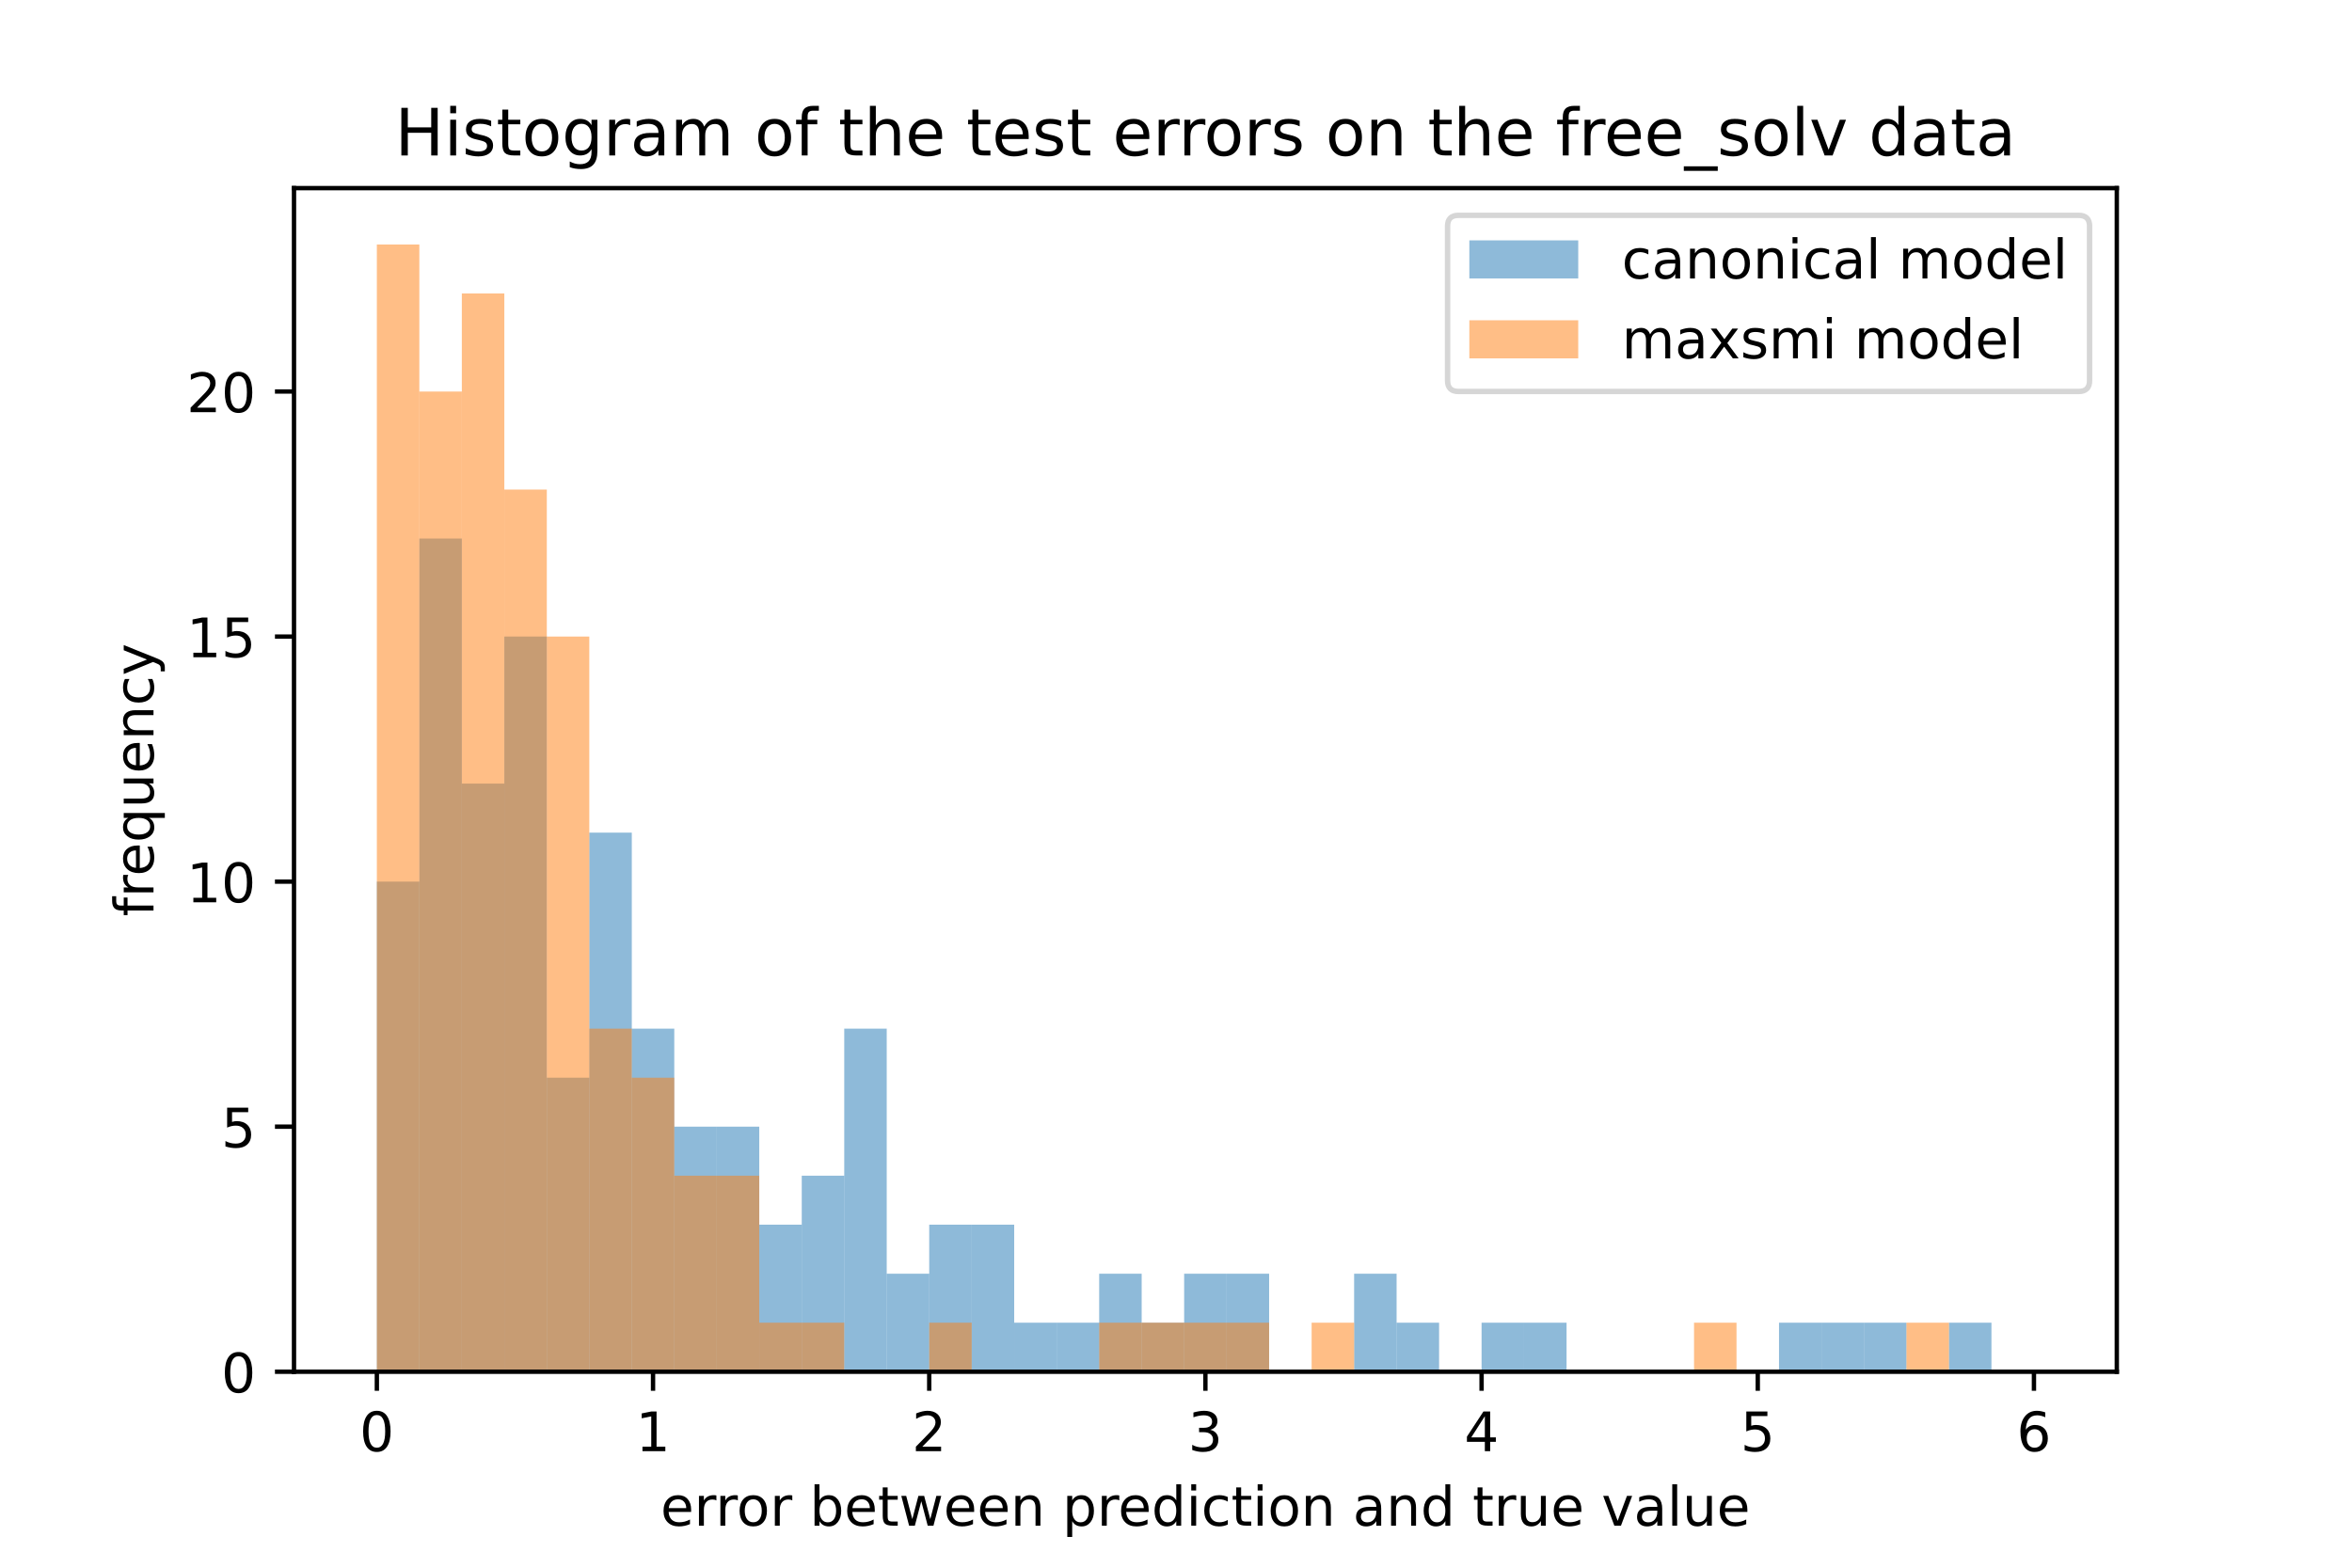 <?xml version="1.0" encoding="utf-8" standalone="no"?>
<!DOCTYPE svg PUBLIC "-//W3C//DTD SVG 1.1//EN"
  "http://www.w3.org/Graphics/SVG/1.1/DTD/svg11.dtd">
<!-- Created with matplotlib (https://matplotlib.org/) -->
<svg height="288pt" version="1.1" viewBox="0 0 432 288" width="432pt" xmlns="http://www.w3.org/2000/svg" xmlns:xlink="http://www.w3.org/1999/xlink">
 <defs>
  <style type="text/css">*{stroke-linecap:butt;stroke-linejoin:round;}</style>
 </defs>
 <g id="figure_1">
  <g id="patch_1">
   <path d="M 0 288 
L 432 288 
L 432 0 
L 0 0 
z
" style="fill:#ffffff;"/>
  </g>
  <g id="axes_1">
   <g id="patch_2">
    <path d="M 54 252 
L 388.8 252 
L 388.8 34.56 
L 54 34.56 
z
" style="fill:#ffffff;"/>
   </g>
   <g id="patch_3">
    <path clip-path="url(#pc1e96cd482)" d="M 69.218 252 
L 77.022 252 
L 77.022 161.963 
L 69.218 161.963 
z
" style="fill:#1f77b4;opacity:0.5;"/>
   </g>
   <g id="patch_4">
    <path clip-path="url(#pc1e96cd482)" d="M 77.022 252 
L 84.827 252 
L 84.827 98.937 
L 77.022 98.937 
z
" style="fill:#1f77b4;opacity:0.5;"/>
   </g>
   <g id="patch_5">
    <path clip-path="url(#pc1e96cd482)" d="M 84.827 252 
L 92.631 252 
L 92.631 143.955 
L 84.827 143.955 
z
" style="fill:#1f77b4;opacity:0.5;"/>
   </g>
   <g id="patch_6">
    <path clip-path="url(#pc1e96cd482)" d="M 92.631 252 
L 100.435 252 
L 100.435 116.944 
L 92.631 116.944 
z
" style="fill:#1f77b4;opacity:0.5;"/>
   </g>
   <g id="patch_7">
    <path clip-path="url(#pc1e96cd482)" d="M 100.435 252 
L 108.239 252 
L 108.239 197.978 
L 100.435 197.978 
z
" style="fill:#1f77b4;opacity:0.5;"/>
   </g>
   <g id="patch_8">
    <path clip-path="url(#pc1e96cd482)" d="M 108.239 252 
L 116.043 252 
L 116.043 152.959 
L 108.239 152.959 
z
" style="fill:#1f77b4;opacity:0.5;"/>
   </g>
   <g id="patch_9">
    <path clip-path="url(#pc1e96cd482)" d="M 116.043 252 
L 123.848 252 
L 123.848 188.974 
L 116.043 188.974 
z
" style="fill:#1f77b4;opacity:0.5;"/>
   </g>
   <g id="patch_10">
    <path clip-path="url(#pc1e96cd482)" d="M 123.848 252 
L 131.652 252 
L 131.652 206.981 
L 123.848 206.981 
z
" style="fill:#1f77b4;opacity:0.5;"/>
   </g>
   <g id="patch_11">
    <path clip-path="url(#pc1e96cd482)" d="M 131.652 252 
L 139.456 252 
L 139.456 206.981 
L 131.652 206.981 
z
" style="fill:#1f77b4;opacity:0.5;"/>
   </g>
   <g id="patch_12">
    <path clip-path="url(#pc1e96cd482)" d="M 139.456 252 
L 147.26 252 
L 147.26 224.989 
L 139.456 224.989 
z
" style="fill:#1f77b4;opacity:0.5;"/>
   </g>
   <g id="patch_13">
    <path clip-path="url(#pc1e96cd482)" d="M 147.26 252 
L 155.064 252 
L 155.064 215.985 
L 147.26 215.985 
z
" style="fill:#1f77b4;opacity:0.5;"/>
   </g>
   <g id="patch_14">
    <path clip-path="url(#pc1e96cd482)" d="M 155.064 252 
L 162.869 252 
L 162.869 188.974 
L 155.064 188.974 
z
" style="fill:#1f77b4;opacity:0.5;"/>
   </g>
   <g id="patch_15">
    <path clip-path="url(#pc1e96cd482)" d="M 162.869 252 
L 170.673 252 
L 170.673 233.993 
L 162.869 233.993 
z
" style="fill:#1f77b4;opacity:0.5;"/>
   </g>
   <g id="patch_16">
    <path clip-path="url(#pc1e96cd482)" d="M 170.673 252 
L 178.477 252 
L 178.477 224.989 
L 170.673 224.989 
z
" style="fill:#1f77b4;opacity:0.5;"/>
   </g>
   <g id="patch_17">
    <path clip-path="url(#pc1e96cd482)" d="M 178.477 252 
L 186.281 252 
L 186.281 224.989 
L 178.477 224.989 
z
" style="fill:#1f77b4;opacity:0.5;"/>
   </g>
   <g id="patch_18">
    <path clip-path="url(#pc1e96cd482)" d="M 186.281 252 
L 194.085 252 
L 194.085 242.996 
L 186.281 242.996 
z
" style="fill:#1f77b4;opacity:0.5;"/>
   </g>
   <g id="patch_19">
    <path clip-path="url(#pc1e96cd482)" d="M 194.085 252 
L 201.89 252 
L 201.89 242.996 
L 194.085 242.996 
z
" style="fill:#1f77b4;opacity:0.5;"/>
   </g>
   <g id="patch_20">
    <path clip-path="url(#pc1e96cd482)" d="M 201.89 252 
L 209.694 252 
L 209.694 233.993 
L 201.89 233.993 
z
" style="fill:#1f77b4;opacity:0.5;"/>
   </g>
   <g id="patch_21">
    <path clip-path="url(#pc1e96cd482)" d="M 209.694 252 
L 217.498 252 
L 217.498 242.996 
L 209.694 242.996 
z
" style="fill:#1f77b4;opacity:0.5;"/>
   </g>
   <g id="patch_22">
    <path clip-path="url(#pc1e96cd482)" d="M 217.498 252 
L 225.302 252 
L 225.302 233.993 
L 217.498 233.993 
z
" style="fill:#1f77b4;opacity:0.5;"/>
   </g>
   <g id="patch_23">
    <path clip-path="url(#pc1e96cd482)" d="M 225.302 252 
L 233.106 252 
L 233.106 233.993 
L 225.302 233.993 
z
" style="fill:#1f77b4;opacity:0.5;"/>
   </g>
   <g id="patch_24">
    <path clip-path="url(#pc1e96cd482)" d="M 233.106 252 
L 240.91 252 
L 240.91 252 
L 233.106 252 
z
" style="fill:#1f77b4;opacity:0.5;"/>
   </g>
   <g id="patch_25">
    <path clip-path="url(#pc1e96cd482)" d="M 240.91 252 
L 248.715 252 
L 248.715 252 
L 240.91 252 
z
" style="fill:#1f77b4;opacity:0.5;"/>
   </g>
   <g id="patch_26">
    <path clip-path="url(#pc1e96cd482)" d="M 248.715 252 
L 256.519 252 
L 256.519 233.993 
L 248.715 233.993 
z
" style="fill:#1f77b4;opacity:0.5;"/>
   </g>
   <g id="patch_27">
    <path clip-path="url(#pc1e96cd482)" d="M 256.519 252 
L 264.323 252 
L 264.323 242.996 
L 256.519 242.996 
z
" style="fill:#1f77b4;opacity:0.5;"/>
   </g>
   <g id="patch_28">
    <path clip-path="url(#pc1e96cd482)" d="M 264.323 252 
L 272.127 252 
L 272.127 252 
L 264.323 252 
z
" style="fill:#1f77b4;opacity:0.5;"/>
   </g>
   <g id="patch_29">
    <path clip-path="url(#pc1e96cd482)" d="M 272.127 252 
L 279.931 252 
L 279.931 242.996 
L 272.127 242.996 
z
" style="fill:#1f77b4;opacity:0.5;"/>
   </g>
   <g id="patch_30">
    <path clip-path="url(#pc1e96cd482)" d="M 279.931 252 
L 287.736 252 
L 287.736 242.996 
L 279.931 242.996 
z
" style="fill:#1f77b4;opacity:0.5;"/>
   </g>
   <g id="patch_31">
    <path clip-path="url(#pc1e96cd482)" d="M 287.736 252 
L 295.54 252 
L 295.54 252 
L 287.736 252 
z
" style="fill:#1f77b4;opacity:0.5;"/>
   </g>
   <g id="patch_32">
    <path clip-path="url(#pc1e96cd482)" d="M 295.54 252 
L 303.344 252 
L 303.344 252 
L 295.54 252 
z
" style="fill:#1f77b4;opacity:0.5;"/>
   </g>
   <g id="patch_33">
    <path clip-path="url(#pc1e96cd482)" d="M 303.344 252 
L 311.148 252 
L 311.148 252 
L 303.344 252 
z
" style="fill:#1f77b4;opacity:0.5;"/>
   </g>
   <g id="patch_34">
    <path clip-path="url(#pc1e96cd482)" d="M 311.148 252 
L 318.952 252 
L 318.952 252 
L 311.148 252 
z
" style="fill:#1f77b4;opacity:0.5;"/>
   </g>
   <g id="patch_35">
    <path clip-path="url(#pc1e96cd482)" d="M 318.952 252 
L 326.757 252 
L 326.757 252 
L 318.952 252 
z
" style="fill:#1f77b4;opacity:0.5;"/>
   </g>
   <g id="patch_36">
    <path clip-path="url(#pc1e96cd482)" d="M 326.757 252 
L 334.561 252 
L 334.561 242.996 
L 326.757 242.996 
z
" style="fill:#1f77b4;opacity:0.5;"/>
   </g>
   <g id="patch_37">
    <path clip-path="url(#pc1e96cd482)" d="M 334.561 252 
L 342.365 252 
L 342.365 242.996 
L 334.561 242.996 
z
" style="fill:#1f77b4;opacity:0.5;"/>
   </g>
   <g id="patch_38">
    <path clip-path="url(#pc1e96cd482)" d="M 342.365 252 
L 350.169 252 
L 350.169 242.996 
L 342.365 242.996 
z
" style="fill:#1f77b4;opacity:0.5;"/>
   </g>
   <g id="patch_39">
    <path clip-path="url(#pc1e96cd482)" d="M 350.169 252 
L 357.973 252 
L 357.973 252 
L 350.169 252 
z
" style="fill:#1f77b4;opacity:0.5;"/>
   </g>
   <g id="patch_40">
    <path clip-path="url(#pc1e96cd482)" d="M 357.973 252 
L 365.778 252 
L 365.778 242.996 
L 357.973 242.996 
z
" style="fill:#1f77b4;opacity:0.5;"/>
   </g>
   <g id="patch_41">
    <path clip-path="url(#pc1e96cd482)" d="M 365.778 252 
L 373.582 252 
L 373.582 252 
L 365.778 252 
z
" style="fill:#1f77b4;opacity:0.5;"/>
   </g>
   <g id="patch_42">
    <path clip-path="url(#pc1e96cd482)" d="M 69.218 252 
L 77.022 252 
L 77.022 44.914 
L 69.218 44.914 
z
" style="fill:#ff7f0e;opacity:0.5;"/>
   </g>
   <g id="patch_43">
    <path clip-path="url(#pc1e96cd482)" d="M 77.022 252 
L 84.827 252 
L 84.827 71.925 
L 77.022 71.925 
z
" style="fill:#ff7f0e;opacity:0.5;"/>
   </g>
   <g id="patch_44">
    <path clip-path="url(#pc1e96cd482)" d="M 84.827 252 
L 92.631 252 
L 92.631 53.918 
L 84.827 53.918 
z
" style="fill:#ff7f0e;opacity:0.5;"/>
   </g>
   <g id="patch_45">
    <path clip-path="url(#pc1e96cd482)" d="M 92.631 252 
L 100.435 252 
L 100.435 89.933 
L 92.631 89.933 
z
" style="fill:#ff7f0e;opacity:0.5;"/>
   </g>
   <g id="patch_46">
    <path clip-path="url(#pc1e96cd482)" d="M 100.435 252 
L 108.239 252 
L 108.239 116.944 
L 100.435 116.944 
z
" style="fill:#ff7f0e;opacity:0.5;"/>
   </g>
   <g id="patch_47">
    <path clip-path="url(#pc1e96cd482)" d="M 108.239 252 
L 116.043 252 
L 116.043 188.974 
L 108.239 188.974 
z
" style="fill:#ff7f0e;opacity:0.5;"/>
   </g>
   <g id="patch_48">
    <path clip-path="url(#pc1e96cd482)" d="M 116.043 252 
L 123.848 252 
L 123.848 197.978 
L 116.043 197.978 
z
" style="fill:#ff7f0e;opacity:0.5;"/>
   </g>
   <g id="patch_49">
    <path clip-path="url(#pc1e96cd482)" d="M 123.848 252 
L 131.652 252 
L 131.652 215.985 
L 123.848 215.985 
z
" style="fill:#ff7f0e;opacity:0.5;"/>
   </g>
   <g id="patch_50">
    <path clip-path="url(#pc1e96cd482)" d="M 131.652 252 
L 139.456 252 
L 139.456 215.985 
L 131.652 215.985 
z
" style="fill:#ff7f0e;opacity:0.5;"/>
   </g>
   <g id="patch_51">
    <path clip-path="url(#pc1e96cd482)" d="M 139.456 252 
L 147.26 252 
L 147.26 242.996 
L 139.456 242.996 
z
" style="fill:#ff7f0e;opacity:0.5;"/>
   </g>
   <g id="patch_52">
    <path clip-path="url(#pc1e96cd482)" d="M 147.26 252 
L 155.064 252 
L 155.064 242.996 
L 147.26 242.996 
z
" style="fill:#ff7f0e;opacity:0.5;"/>
   </g>
   <g id="patch_53">
    <path clip-path="url(#pc1e96cd482)" d="M 155.064 252 
L 162.869 252 
L 162.869 252 
L 155.064 252 
z
" style="fill:#ff7f0e;opacity:0.5;"/>
   </g>
   <g id="patch_54">
    <path clip-path="url(#pc1e96cd482)" d="M 162.869 252 
L 170.673 252 
L 170.673 252 
L 162.869 252 
z
" style="fill:#ff7f0e;opacity:0.5;"/>
   </g>
   <g id="patch_55">
    <path clip-path="url(#pc1e96cd482)" d="M 170.673 252 
L 178.477 252 
L 178.477 242.996 
L 170.673 242.996 
z
" style="fill:#ff7f0e;opacity:0.5;"/>
   </g>
   <g id="patch_56">
    <path clip-path="url(#pc1e96cd482)" d="M 178.477 252 
L 186.281 252 
L 186.281 252 
L 178.477 252 
z
" style="fill:#ff7f0e;opacity:0.5;"/>
   </g>
   <g id="patch_57">
    <path clip-path="url(#pc1e96cd482)" d="M 186.281 252 
L 194.085 252 
L 194.085 252 
L 186.281 252 
z
" style="fill:#ff7f0e;opacity:0.5;"/>
   </g>
   <g id="patch_58">
    <path clip-path="url(#pc1e96cd482)" d="M 194.085 252 
L 201.89 252 
L 201.89 252 
L 194.085 252 
z
" style="fill:#ff7f0e;opacity:0.5;"/>
   </g>
   <g id="patch_59">
    <path clip-path="url(#pc1e96cd482)" d="M 201.89 252 
L 209.694 252 
L 209.694 242.996 
L 201.89 242.996 
z
" style="fill:#ff7f0e;opacity:0.5;"/>
   </g>
   <g id="patch_60">
    <path clip-path="url(#pc1e96cd482)" d="M 209.694 252 
L 217.498 252 
L 217.498 242.996 
L 209.694 242.996 
z
" style="fill:#ff7f0e;opacity:0.5;"/>
   </g>
   <g id="patch_61">
    <path clip-path="url(#pc1e96cd482)" d="M 217.498 252 
L 225.302 252 
L 225.302 242.996 
L 217.498 242.996 
z
" style="fill:#ff7f0e;opacity:0.5;"/>
   </g>
   <g id="patch_62">
    <path clip-path="url(#pc1e96cd482)" d="M 225.302 252 
L 233.106 252 
L 233.106 242.996 
L 225.302 242.996 
z
" style="fill:#ff7f0e;opacity:0.5;"/>
   </g>
   <g id="patch_63">
    <path clip-path="url(#pc1e96cd482)" d="M 233.106 252 
L 240.91 252 
L 240.91 252 
L 233.106 252 
z
" style="fill:#ff7f0e;opacity:0.5;"/>
   </g>
   <g id="patch_64">
    <path clip-path="url(#pc1e96cd482)" d="M 240.91 252 
L 248.715 252 
L 248.715 242.996 
L 240.91 242.996 
z
" style="fill:#ff7f0e;opacity:0.5;"/>
   </g>
   <g id="patch_65">
    <path clip-path="url(#pc1e96cd482)" d="M 248.715 252 
L 256.519 252 
L 256.519 252 
L 248.715 252 
z
" style="fill:#ff7f0e;opacity:0.5;"/>
   </g>
   <g id="patch_66">
    <path clip-path="url(#pc1e96cd482)" d="M 256.519 252 
L 264.323 252 
L 264.323 252 
L 256.519 252 
z
" style="fill:#ff7f0e;opacity:0.5;"/>
   </g>
   <g id="patch_67">
    <path clip-path="url(#pc1e96cd482)" d="M 264.323 252 
L 272.127 252 
L 272.127 252 
L 264.323 252 
z
" style="fill:#ff7f0e;opacity:0.5;"/>
   </g>
   <g id="patch_68">
    <path clip-path="url(#pc1e96cd482)" d="M 272.127 252 
L 279.931 252 
L 279.931 252 
L 272.127 252 
z
" style="fill:#ff7f0e;opacity:0.5;"/>
   </g>
   <g id="patch_69">
    <path clip-path="url(#pc1e96cd482)" d="M 279.931 252 
L 287.736 252 
L 287.736 252 
L 279.931 252 
z
" style="fill:#ff7f0e;opacity:0.5;"/>
   </g>
   <g id="patch_70">
    <path clip-path="url(#pc1e96cd482)" d="M 287.736 252 
L 295.54 252 
L 295.54 252 
L 287.736 252 
z
" style="fill:#ff7f0e;opacity:0.5;"/>
   </g>
   <g id="patch_71">
    <path clip-path="url(#pc1e96cd482)" d="M 295.54 252 
L 303.344 252 
L 303.344 252 
L 295.54 252 
z
" style="fill:#ff7f0e;opacity:0.5;"/>
   </g>
   <g id="patch_72">
    <path clip-path="url(#pc1e96cd482)" d="M 303.344 252 
L 311.148 252 
L 311.148 252 
L 303.344 252 
z
" style="fill:#ff7f0e;opacity:0.5;"/>
   </g>
   <g id="patch_73">
    <path clip-path="url(#pc1e96cd482)" d="M 311.148 252 
L 318.952 252 
L 318.952 242.996 
L 311.148 242.996 
z
" style="fill:#ff7f0e;opacity:0.5;"/>
   </g>
   <g id="patch_74">
    <path clip-path="url(#pc1e96cd482)" d="M 318.952 252 
L 326.757 252 
L 326.757 252 
L 318.952 252 
z
" style="fill:#ff7f0e;opacity:0.5;"/>
   </g>
   <g id="patch_75">
    <path clip-path="url(#pc1e96cd482)" d="M 326.757 252 
L 334.561 252 
L 334.561 252 
L 326.757 252 
z
" style="fill:#ff7f0e;opacity:0.5;"/>
   </g>
   <g id="patch_76">
    <path clip-path="url(#pc1e96cd482)" d="M 334.561 252 
L 342.365 252 
L 342.365 252 
L 334.561 252 
z
" style="fill:#ff7f0e;opacity:0.5;"/>
   </g>
   <g id="patch_77">
    <path clip-path="url(#pc1e96cd482)" d="M 342.365 252 
L 350.169 252 
L 350.169 252 
L 342.365 252 
z
" style="fill:#ff7f0e;opacity:0.5;"/>
   </g>
   <g id="patch_78">
    <path clip-path="url(#pc1e96cd482)" d="M 350.169 252 
L 357.973 252 
L 357.973 242.996 
L 350.169 242.996 
z
" style="fill:#ff7f0e;opacity:0.5;"/>
   </g>
   <g id="patch_79">
    <path clip-path="url(#pc1e96cd482)" d="M 357.973 252 
L 365.778 252 
L 365.778 252 
L 357.973 252 
z
" style="fill:#ff7f0e;opacity:0.5;"/>
   </g>
   <g id="patch_80">
    <path clip-path="url(#pc1e96cd482)" d="M 365.778 252 
L 373.582 252 
L 373.582 252 
L 365.778 252 
z
" style="fill:#ff7f0e;opacity:0.5;"/>
   </g>
   <g id="matplotlib.axis_1">
    <g id="xtick_1">
     <g id="line2d_1">
      <defs>
       <path d="M 0 0 
L 0 3.5 
" id="m1b8d2803fd" style="stroke:#000000;stroke-width:0.8;"/>
      </defs>
      <g>
       <use style="stroke:#000000;stroke-width:0.8;" x="69.218" xlink:href="#m1b8d2803fd" y="252"/>
      </g>
     </g>
     <g id="text_1">
      <!-- 0 -->
      <g transform="translate(66.037 266.598)scale(0.1 -0.1)">
       <defs>
        <path d="M 31.781 66.406 
Q 24.172 66.406 20.328 58.906 
Q 16.5 51.422 16.5 36.375 
Q 16.5 21.391 20.328 13.891 
Q 24.172 6.391 31.781 6.391 
Q 39.453 6.391 43.281 13.891 
Q 47.125 21.391 47.125 36.375 
Q 47.125 51.422 43.281 58.906 
Q 39.453 66.406 31.781 66.406 
z
M 31.781 74.219 
Q 44.047 74.219 50.516 64.516 
Q 56.984 54.828 56.984 36.375 
Q 56.984 17.969 50.516 8.266 
Q 44.047 -1.422 31.781 -1.422 
Q 19.531 -1.422 13.062 8.266 
Q 6.594 17.969 6.594 36.375 
Q 6.594 54.828 13.062 64.516 
Q 19.531 74.219 31.781 74.219 
z
" id="DejaVuSans-48"/>
       </defs>
       <use xlink:href="#DejaVuSans-48"/>
      </g>
     </g>
    </g>
    <g id="xtick_2">
     <g id="line2d_2">
      <g>
       <use style="stroke:#000000;stroke-width:0.8;" x="119.945" xlink:href="#m1b8d2803fd" y="252"/>
      </g>
     </g>
     <g id="text_2">
      <!-- 1 -->
      <g transform="translate(116.764 266.598)scale(0.1 -0.1)">
       <defs>
        <path d="M 12.406 8.297 
L 28.516 8.297 
L 28.516 63.922 
L 10.984 60.406 
L 10.984 69.391 
L 28.422 72.906 
L 38.281 72.906 
L 38.281 8.297 
L 54.391 8.297 
L 54.391 0 
L 12.406 0 
z
" id="DejaVuSans-49"/>
       </defs>
       <use xlink:href="#DejaVuSans-49"/>
      </g>
     </g>
    </g>
    <g id="xtick_3">
     <g id="line2d_3">
      <g>
       <use style="stroke:#000000;stroke-width:0.8;" x="170.673" xlink:href="#m1b8d2803fd" y="252"/>
      </g>
     </g>
     <g id="text_3">
      <!-- 2 -->
      <g transform="translate(167.491 266.598)scale(0.1 -0.1)">
       <defs>
        <path d="M 19.188 8.297 
L 53.609 8.297 
L 53.609 0 
L 7.328 0 
L 7.328 8.297 
Q 12.938 14.109 22.625 23.891 
Q 32.328 33.688 34.812 36.531 
Q 39.547 41.844 41.422 45.531 
Q 43.312 49.219 43.312 52.781 
Q 43.312 58.594 39.234 62.25 
Q 35.156 65.922 28.609 65.922 
Q 23.969 65.922 18.812 64.312 
Q 13.672 62.703 7.812 59.422 
L 7.812 69.391 
Q 13.766 71.781 18.938 73 
Q 24.125 74.219 28.422 74.219 
Q 39.75 74.219 46.484 68.547 
Q 53.219 62.891 53.219 53.422 
Q 53.219 48.922 51.531 44.891 
Q 49.859 40.875 45.406 35.406 
Q 44.188 33.984 37.641 27.219 
Q 31.109 20.453 19.188 8.297 
z
" id="DejaVuSans-50"/>
       </defs>
       <use xlink:href="#DejaVuSans-50"/>
      </g>
     </g>
    </g>
    <g id="xtick_4">
     <g id="line2d_4">
      <g>
       <use style="stroke:#000000;stroke-width:0.8;" x="221.4" xlink:href="#m1b8d2803fd" y="252"/>
      </g>
     </g>
     <g id="text_4">
      <!-- 3 -->
      <g transform="translate(218.219 266.598)scale(0.1 -0.1)">
       <defs>
        <path d="M 40.578 39.312 
Q 47.656 37.797 51.625 33 
Q 55.609 28.219 55.609 21.188 
Q 55.609 10.406 48.188 4.484 
Q 40.766 -1.422 27.094 -1.422 
Q 22.516 -1.422 17.656 -0.516 
Q 12.797 0.391 7.625 2.203 
L 7.625 11.719 
Q 11.719 9.328 16.594 8.109 
Q 21.484 6.891 26.812 6.891 
Q 36.078 6.891 40.938 10.547 
Q 45.797 14.203 45.797 21.188 
Q 45.797 27.641 41.281 31.266 
Q 36.766 34.906 28.719 34.906 
L 20.219 34.906 
L 20.219 43.016 
L 29.109 43.016 
Q 36.375 43.016 40.234 45.922 
Q 44.094 48.828 44.094 54.297 
Q 44.094 59.906 40.109 62.906 
Q 36.141 65.922 28.719 65.922 
Q 24.656 65.922 20.016 65.031 
Q 15.375 64.156 9.812 62.312 
L 9.812 71.094 
Q 15.438 72.656 20.344 73.438 
Q 25.25 74.219 29.594 74.219 
Q 40.828 74.219 47.359 69.109 
Q 53.906 64.016 53.906 55.328 
Q 53.906 49.266 50.438 45.094 
Q 46.969 40.922 40.578 39.312 
z
" id="DejaVuSans-51"/>
       </defs>
       <use xlink:href="#DejaVuSans-51"/>
      </g>
     </g>
    </g>
    <g id="xtick_5">
     <g id="line2d_5">
      <g>
       <use style="stroke:#000000;stroke-width:0.8;" x="272.127" xlink:href="#m1b8d2803fd" y="252"/>
      </g>
     </g>
     <g id="text_5">
      <!-- 4 -->
      <g transform="translate(268.946 266.598)scale(0.1 -0.1)">
       <defs>
        <path d="M 37.797 64.312 
L 12.891 25.391 
L 37.797 25.391 
z
M 35.203 72.906 
L 47.609 72.906 
L 47.609 25.391 
L 58.016 25.391 
L 58.016 17.188 
L 47.609 17.188 
L 47.609 0 
L 37.797 0 
L 37.797 17.188 
L 4.891 17.188 
L 4.891 26.703 
z
" id="DejaVuSans-52"/>
       </defs>
       <use xlink:href="#DejaVuSans-52"/>
      </g>
     </g>
    </g>
    <g id="xtick_6">
     <g id="line2d_6">
      <g>
       <use style="stroke:#000000;stroke-width:0.8;" x="322.855" xlink:href="#m1b8d2803fd" y="252"/>
      </g>
     </g>
     <g id="text_6">
      <!-- 5 -->
      <g transform="translate(319.673 266.598)scale(0.1 -0.1)">
       <defs>
        <path d="M 10.797 72.906 
L 49.516 72.906 
L 49.516 64.594 
L 19.828 64.594 
L 19.828 46.734 
Q 21.969 47.469 24.109 47.828 
Q 26.266 48.188 28.422 48.188 
Q 40.625 48.188 47.75 41.5 
Q 54.891 34.812 54.891 23.391 
Q 54.891 11.625 47.562 5.094 
Q 40.234 -1.422 26.906 -1.422 
Q 22.312 -1.422 17.547 -0.641 
Q 12.797 0.141 7.719 1.703 
L 7.719 11.625 
Q 12.109 9.234 16.797 8.062 
Q 21.484 6.891 26.703 6.891 
Q 35.156 6.891 40.078 11.328 
Q 45.016 15.766 45.016 23.391 
Q 45.016 31 40.078 35.438 
Q 35.156 39.891 26.703 39.891 
Q 22.75 39.891 18.812 39.016 
Q 14.891 38.141 10.797 36.281 
z
" id="DejaVuSans-53"/>
       </defs>
       <use xlink:href="#DejaVuSans-53"/>
      </g>
     </g>
    </g>
    <g id="xtick_7">
     <g id="line2d_7">
      <g>
       <use style="stroke:#000000;stroke-width:0.8;" x="373.582" xlink:href="#m1b8d2803fd" y="252"/>
      </g>
     </g>
     <g id="text_7">
      <!-- 6 -->
      <g transform="translate(370.401 266.598)scale(0.1 -0.1)">
       <defs>
        <path d="M 33.016 40.375 
Q 26.375 40.375 22.484 35.828 
Q 18.609 31.297 18.609 23.391 
Q 18.609 15.531 22.484 10.953 
Q 26.375 6.391 33.016 6.391 
Q 39.656 6.391 43.531 10.953 
Q 47.406 15.531 47.406 23.391 
Q 47.406 31.297 43.531 35.828 
Q 39.656 40.375 33.016 40.375 
z
M 52.594 71.297 
L 52.594 62.312 
Q 48.875 64.062 45.094 64.984 
Q 41.312 65.922 37.594 65.922 
Q 27.828 65.922 22.672 59.328 
Q 17.531 52.734 16.797 39.406 
Q 19.672 43.656 24.016 45.922 
Q 28.375 48.188 33.594 48.188 
Q 44.578 48.188 50.953 41.516 
Q 57.328 34.859 57.328 23.391 
Q 57.328 12.156 50.688 5.359 
Q 44.047 -1.422 33.016 -1.422 
Q 20.359 -1.422 13.672 8.266 
Q 6.984 17.969 6.984 36.375 
Q 6.984 53.656 15.188 63.938 
Q 23.391 74.219 37.203 74.219 
Q 40.922 74.219 44.703 73.484 
Q 48.484 72.75 52.594 71.297 
z
" id="DejaVuSans-54"/>
       </defs>
       <use xlink:href="#DejaVuSans-54"/>
      </g>
     </g>
    </g>
    <g id="text_8">
     <!-- error between prediction and true value -->
     <g transform="translate(121.321 280.277)scale(0.1 -0.1)">
      <defs>
       <path d="M 56.203 29.594 
L 56.203 25.203 
L 14.891 25.203 
Q 15.484 15.922 20.484 11.062 
Q 25.484 6.203 34.422 6.203 
Q 39.594 6.203 44.453 7.469 
Q 49.312 8.734 54.109 11.281 
L 54.109 2.781 
Q 49.266 0.734 44.188 -0.344 
Q 39.109 -1.422 33.891 -1.422 
Q 20.797 -1.422 13.156 6.188 
Q 5.516 13.812 5.516 26.812 
Q 5.516 40.234 12.766 48.109 
Q 20.016 56 32.328 56 
Q 43.359 56 49.781 48.891 
Q 56.203 41.797 56.203 29.594 
z
M 47.219 32.234 
Q 47.125 39.594 43.094 43.984 
Q 39.062 48.391 32.422 48.391 
Q 24.906 48.391 20.391 44.141 
Q 15.875 39.891 15.188 32.172 
z
" id="DejaVuSans-101"/>
       <path d="M 41.109 46.297 
Q 39.594 47.172 37.812 47.578 
Q 36.031 48 33.891 48 
Q 26.266 48 22.188 43.047 
Q 18.109 38.094 18.109 28.812 
L 18.109 0 
L 9.078 0 
L 9.078 54.688 
L 18.109 54.688 
L 18.109 46.188 
Q 20.953 51.172 25.484 53.578 
Q 30.031 56 36.531 56 
Q 37.453 56 38.578 55.875 
Q 39.703 55.766 41.062 55.516 
z
" id="DejaVuSans-114"/>
       <path d="M 30.609 48.391 
Q 23.391 48.391 19.188 42.75 
Q 14.984 37.109 14.984 27.297 
Q 14.984 17.484 19.156 11.844 
Q 23.344 6.203 30.609 6.203 
Q 37.797 6.203 41.984 11.859 
Q 46.188 17.531 46.188 27.297 
Q 46.188 37.016 41.984 42.703 
Q 37.797 48.391 30.609 48.391 
z
M 30.609 56 
Q 42.328 56 49.016 48.375 
Q 55.719 40.766 55.719 27.297 
Q 55.719 13.875 49.016 6.219 
Q 42.328 -1.422 30.609 -1.422 
Q 18.844 -1.422 12.172 6.219 
Q 5.516 13.875 5.516 27.297 
Q 5.516 40.766 12.172 48.375 
Q 18.844 56 30.609 56 
z
" id="DejaVuSans-111"/>
       <path id="DejaVuSans-32"/>
       <path d="M 48.688 27.297 
Q 48.688 37.203 44.609 42.844 
Q 40.531 48.484 33.406 48.484 
Q 26.266 48.484 22.188 42.844 
Q 18.109 37.203 18.109 27.297 
Q 18.109 17.391 22.188 11.75 
Q 26.266 6.109 33.406 6.109 
Q 40.531 6.109 44.609 11.75 
Q 48.688 17.391 48.688 27.297 
z
M 18.109 46.391 
Q 20.953 51.266 25.266 53.625 
Q 29.594 56 35.594 56 
Q 45.562 56 51.781 48.094 
Q 58.016 40.188 58.016 27.297 
Q 58.016 14.406 51.781 6.484 
Q 45.562 -1.422 35.594 -1.422 
Q 29.594 -1.422 25.266 0.953 
Q 20.953 3.328 18.109 8.203 
L 18.109 0 
L 9.078 0 
L 9.078 75.984 
L 18.109 75.984 
z
" id="DejaVuSans-98"/>
       <path d="M 18.312 70.219 
L 18.312 54.688 
L 36.812 54.688 
L 36.812 47.703 
L 18.312 47.703 
L 18.312 18.016 
Q 18.312 11.328 20.141 9.422 
Q 21.969 7.516 27.594 7.516 
L 36.812 7.516 
L 36.812 0 
L 27.594 0 
Q 17.188 0 13.234 3.875 
Q 9.281 7.766 9.281 18.016 
L 9.281 47.703 
L 2.688 47.703 
L 2.688 54.688 
L 9.281 54.688 
L 9.281 70.219 
z
" id="DejaVuSans-116"/>
       <path d="M 4.203 54.688 
L 13.188 54.688 
L 24.422 12.016 
L 35.594 54.688 
L 46.188 54.688 
L 57.422 12.016 
L 68.609 54.688 
L 77.594 54.688 
L 63.281 0 
L 52.688 0 
L 40.922 44.828 
L 29.109 0 
L 18.5 0 
z
" id="DejaVuSans-119"/>
       <path d="M 54.891 33.016 
L 54.891 0 
L 45.906 0 
L 45.906 32.719 
Q 45.906 40.484 42.875 44.328 
Q 39.844 48.188 33.797 48.188 
Q 26.516 48.188 22.312 43.547 
Q 18.109 38.922 18.109 30.906 
L 18.109 0 
L 9.078 0 
L 9.078 54.688 
L 18.109 54.688 
L 18.109 46.188 
Q 21.344 51.125 25.703 53.562 
Q 30.078 56 35.797 56 
Q 45.219 56 50.047 50.172 
Q 54.891 44.344 54.891 33.016 
z
" id="DejaVuSans-110"/>
       <path d="M 18.109 8.203 
L 18.109 -20.797 
L 9.078 -20.797 
L 9.078 54.688 
L 18.109 54.688 
L 18.109 46.391 
Q 20.953 51.266 25.266 53.625 
Q 29.594 56 35.594 56 
Q 45.562 56 51.781 48.094 
Q 58.016 40.188 58.016 27.297 
Q 58.016 14.406 51.781 6.484 
Q 45.562 -1.422 35.594 -1.422 
Q 29.594 -1.422 25.266 0.953 
Q 20.953 3.328 18.109 8.203 
z
M 48.688 27.297 
Q 48.688 37.203 44.609 42.844 
Q 40.531 48.484 33.406 48.484 
Q 26.266 48.484 22.188 42.844 
Q 18.109 37.203 18.109 27.297 
Q 18.109 17.391 22.188 11.75 
Q 26.266 6.109 33.406 6.109 
Q 40.531 6.109 44.609 11.75 
Q 48.688 17.391 48.688 27.297 
z
" id="DejaVuSans-112"/>
       <path d="M 45.406 46.391 
L 45.406 75.984 
L 54.391 75.984 
L 54.391 0 
L 45.406 0 
L 45.406 8.203 
Q 42.578 3.328 38.25 0.953 
Q 33.938 -1.422 27.875 -1.422 
Q 17.969 -1.422 11.734 6.484 
Q 5.516 14.406 5.516 27.297 
Q 5.516 40.188 11.734 48.094 
Q 17.969 56 27.875 56 
Q 33.938 56 38.25 53.625 
Q 42.578 51.266 45.406 46.391 
z
M 14.797 27.297 
Q 14.797 17.391 18.875 11.75 
Q 22.953 6.109 30.078 6.109 
Q 37.203 6.109 41.297 11.75 
Q 45.406 17.391 45.406 27.297 
Q 45.406 37.203 41.297 42.844 
Q 37.203 48.484 30.078 48.484 
Q 22.953 48.484 18.875 42.844 
Q 14.797 37.203 14.797 27.297 
z
" id="DejaVuSans-100"/>
       <path d="M 9.422 54.688 
L 18.406 54.688 
L 18.406 0 
L 9.422 0 
z
M 9.422 75.984 
L 18.406 75.984 
L 18.406 64.594 
L 9.422 64.594 
z
" id="DejaVuSans-105"/>
       <path d="M 48.781 52.594 
L 48.781 44.188 
Q 44.969 46.297 41.141 47.344 
Q 37.312 48.391 33.406 48.391 
Q 24.656 48.391 19.812 42.844 
Q 14.984 37.312 14.984 27.297 
Q 14.984 17.281 19.812 11.734 
Q 24.656 6.203 33.406 6.203 
Q 37.312 6.203 41.141 7.25 
Q 44.969 8.297 48.781 10.406 
L 48.781 2.094 
Q 45.016 0.344 40.984 -0.531 
Q 36.969 -1.422 32.422 -1.422 
Q 20.062 -1.422 12.781 6.344 
Q 5.516 14.109 5.516 27.297 
Q 5.516 40.672 12.859 48.328 
Q 20.219 56 33.016 56 
Q 37.156 56 41.109 55.141 
Q 45.062 54.297 48.781 52.594 
z
" id="DejaVuSans-99"/>
       <path d="M 34.281 27.484 
Q 23.391 27.484 19.188 25 
Q 14.984 22.516 14.984 16.5 
Q 14.984 11.719 18.141 8.906 
Q 21.297 6.109 26.703 6.109 
Q 34.188 6.109 38.703 11.406 
Q 43.219 16.703 43.219 25.484 
L 43.219 27.484 
z
M 52.203 31.203 
L 52.203 0 
L 43.219 0 
L 43.219 8.297 
Q 40.141 3.328 35.547 0.953 
Q 30.953 -1.422 24.312 -1.422 
Q 15.922 -1.422 10.953 3.297 
Q 6 8.016 6 15.922 
Q 6 25.141 12.172 29.828 
Q 18.359 34.516 30.609 34.516 
L 43.219 34.516 
L 43.219 35.406 
Q 43.219 41.609 39.141 45 
Q 35.062 48.391 27.688 48.391 
Q 23 48.391 18.547 47.266 
Q 14.109 46.141 10.016 43.891 
L 10.016 52.203 
Q 14.938 54.109 19.578 55.047 
Q 24.219 56 28.609 56 
Q 40.484 56 46.344 49.844 
Q 52.203 43.703 52.203 31.203 
z
" id="DejaVuSans-97"/>
       <path d="M 8.5 21.578 
L 8.5 54.688 
L 17.484 54.688 
L 17.484 21.922 
Q 17.484 14.156 20.5 10.266 
Q 23.531 6.391 29.594 6.391 
Q 36.859 6.391 41.078 11.031 
Q 45.312 15.672 45.312 23.688 
L 45.312 54.688 
L 54.297 54.688 
L 54.297 0 
L 45.312 0 
L 45.312 8.406 
Q 42.047 3.422 37.719 1 
Q 33.406 -1.422 27.688 -1.422 
Q 18.266 -1.422 13.375 4.438 
Q 8.5 10.297 8.5 21.578 
z
M 31.109 56 
z
" id="DejaVuSans-117"/>
       <path d="M 2.984 54.688 
L 12.5 54.688 
L 29.594 8.797 
L 46.688 54.688 
L 56.203 54.688 
L 35.688 0 
L 23.484 0 
z
" id="DejaVuSans-118"/>
       <path d="M 9.422 75.984 
L 18.406 75.984 
L 18.406 0 
L 9.422 0 
z
" id="DejaVuSans-108"/>
      </defs>
      <use xlink:href="#DejaVuSans-101"/>
      <use x="61.523" xlink:href="#DejaVuSans-114"/>
      <use x="100.887" xlink:href="#DejaVuSans-114"/>
      <use x="139.75" xlink:href="#DejaVuSans-111"/>
      <use x="200.932" xlink:href="#DejaVuSans-114"/>
      <use x="242.045" xlink:href="#DejaVuSans-32"/>
      <use x="273.832" xlink:href="#DejaVuSans-98"/>
      <use x="337.309" xlink:href="#DejaVuSans-101"/>
      <use x="398.832" xlink:href="#DejaVuSans-116"/>
      <use x="438.041" xlink:href="#DejaVuSans-119"/>
      <use x="519.828" xlink:href="#DejaVuSans-101"/>
      <use x="581.352" xlink:href="#DejaVuSans-101"/>
      <use x="642.875" xlink:href="#DejaVuSans-110"/>
      <use x="706.254" xlink:href="#DejaVuSans-32"/>
      <use x="738.041" xlink:href="#DejaVuSans-112"/>
      <use x="801.518" xlink:href="#DejaVuSans-114"/>
      <use x="840.381" xlink:href="#DejaVuSans-101"/>
      <use x="901.904" xlink:href="#DejaVuSans-100"/>
      <use x="965.381" xlink:href="#DejaVuSans-105"/>
      <use x="993.164" xlink:href="#DejaVuSans-99"/>
      <use x="1048.145" xlink:href="#DejaVuSans-116"/>
      <use x="1087.354" xlink:href="#DejaVuSans-105"/>
      <use x="1115.137" xlink:href="#DejaVuSans-111"/>
      <use x="1176.318" xlink:href="#DejaVuSans-110"/>
      <use x="1239.697" xlink:href="#DejaVuSans-32"/>
      <use x="1271.484" xlink:href="#DejaVuSans-97"/>
      <use x="1332.764" xlink:href="#DejaVuSans-110"/>
      <use x="1396.143" xlink:href="#DejaVuSans-100"/>
      <use x="1459.619" xlink:href="#DejaVuSans-32"/>
      <use x="1491.406" xlink:href="#DejaVuSans-116"/>
      <use x="1530.615" xlink:href="#DejaVuSans-114"/>
      <use x="1571.729" xlink:href="#DejaVuSans-117"/>
      <use x="1635.107" xlink:href="#DejaVuSans-101"/>
      <use x="1696.631" xlink:href="#DejaVuSans-32"/>
      <use x="1728.418" xlink:href="#DejaVuSans-118"/>
      <use x="1787.598" xlink:href="#DejaVuSans-97"/>
      <use x="1848.877" xlink:href="#DejaVuSans-108"/>
      <use x="1876.66" xlink:href="#DejaVuSans-117"/>
      <use x="1940.039" xlink:href="#DejaVuSans-101"/>
     </g>
    </g>
   </g>
   <g id="matplotlib.axis_2">
    <g id="ytick_1">
     <g id="line2d_8">
      <defs>
       <path d="M 0 0 
L -3.5 0 
" id="mc7a3a2b5a8" style="stroke:#000000;stroke-width:0.8;"/>
      </defs>
      <g>
       <use style="stroke:#000000;stroke-width:0.8;" x="54" xlink:href="#mc7a3a2b5a8" y="252"/>
      </g>
     </g>
     <g id="text_9">
      <!-- 0 -->
      <g transform="translate(40.638 255.799)scale(0.1 -0.1)">
       <use xlink:href="#DejaVuSans-48"/>
      </g>
     </g>
    </g>
    <g id="ytick_2">
     <g id="line2d_9">
      <g>
       <use style="stroke:#000000;stroke-width:0.8;" x="54" xlink:href="#mc7a3a2b5a8" y="206.981"/>
      </g>
     </g>
     <g id="text_10">
      <!-- 5 -->
      <g transform="translate(40.638 210.781)scale(0.1 -0.1)">
       <use xlink:href="#DejaVuSans-53"/>
      </g>
     </g>
    </g>
    <g id="ytick_3">
     <g id="line2d_10">
      <g>
       <use style="stroke:#000000;stroke-width:0.8;" x="54" xlink:href="#mc7a3a2b5a8" y="161.963"/>
      </g>
     </g>
     <g id="text_11">
      <!-- 10 -->
      <g transform="translate(34.275 165.762)scale(0.1 -0.1)">
       <use xlink:href="#DejaVuSans-49"/>
       <use x="63.623" xlink:href="#DejaVuSans-48"/>
      </g>
     </g>
    </g>
    <g id="ytick_4">
     <g id="line2d_11">
      <g>
       <use style="stroke:#000000;stroke-width:0.8;" x="54" xlink:href="#mc7a3a2b5a8" y="116.944"/>
      </g>
     </g>
     <g id="text_12">
      <!-- 15 -->
      <g transform="translate(34.275 120.743)scale(0.1 -0.1)">
       <use xlink:href="#DejaVuSans-49"/>
       <use x="63.623" xlink:href="#DejaVuSans-53"/>
      </g>
     </g>
    </g>
    <g id="ytick_5">
     <g id="line2d_12">
      <g>
       <use style="stroke:#000000;stroke-width:0.8;" x="54" xlink:href="#mc7a3a2b5a8" y="71.925"/>
      </g>
     </g>
     <g id="text_13">
      <!-- 20 -->
      <g transform="translate(34.275 75.725)scale(0.1 -0.1)">
       <use xlink:href="#DejaVuSans-50"/>
       <use x="63.623" xlink:href="#DejaVuSans-48"/>
      </g>
     </g>
    </g>
    <g id="text_14">
     <!-- frequency -->
     <g transform="translate(28.195 168.357)rotate(-90)scale(0.1 -0.1)">
      <defs>
       <path d="M 37.109 75.984 
L 37.109 68.5 
L 28.516 68.5 
Q 23.688 68.5 21.797 66.547 
Q 19.922 64.594 19.922 59.516 
L 19.922 54.688 
L 34.719 54.688 
L 34.719 47.703 
L 19.922 47.703 
L 19.922 0 
L 10.891 0 
L 10.891 47.703 
L 2.297 47.703 
L 2.297 54.688 
L 10.891 54.688 
L 10.891 58.5 
Q 10.891 67.625 15.141 71.797 
Q 19.391 75.984 28.609 75.984 
z
" id="DejaVuSans-102"/>
       <path d="M 14.797 27.297 
Q 14.797 17.391 18.875 11.75 
Q 22.953 6.109 30.078 6.109 
Q 37.203 6.109 41.297 11.75 
Q 45.406 17.391 45.406 27.297 
Q 45.406 37.203 41.297 42.844 
Q 37.203 48.484 30.078 48.484 
Q 22.953 48.484 18.875 42.844 
Q 14.797 37.203 14.797 27.297 
z
M 45.406 8.203 
Q 42.578 3.328 38.25 0.953 
Q 33.938 -1.422 27.875 -1.422 
Q 17.969 -1.422 11.734 6.484 
Q 5.516 14.406 5.516 27.297 
Q 5.516 40.188 11.734 48.094 
Q 17.969 56 27.875 56 
Q 33.938 56 38.25 53.625 
Q 42.578 51.266 45.406 46.391 
L 45.406 54.688 
L 54.391 54.688 
L 54.391 -20.797 
L 45.406 -20.797 
z
" id="DejaVuSans-113"/>
       <path d="M 32.172 -5.078 
Q 28.375 -14.844 24.75 -17.812 
Q 21.141 -20.797 15.094 -20.797 
L 7.906 -20.797 
L 7.906 -13.281 
L 13.188 -13.281 
Q 16.891 -13.281 18.938 -11.516 
Q 21 -9.766 23.484 -3.219 
L 25.094 0.875 
L 2.984 54.688 
L 12.5 54.688 
L 29.594 11.922 
L 46.688 54.688 
L 56.203 54.688 
z
" id="DejaVuSans-121"/>
      </defs>
      <use xlink:href="#DejaVuSans-102"/>
      <use x="35.205" xlink:href="#DejaVuSans-114"/>
      <use x="74.068" xlink:href="#DejaVuSans-101"/>
      <use x="135.592" xlink:href="#DejaVuSans-113"/>
      <use x="199.068" xlink:href="#DejaVuSans-117"/>
      <use x="262.447" xlink:href="#DejaVuSans-101"/>
      <use x="323.971" xlink:href="#DejaVuSans-110"/>
      <use x="387.35" xlink:href="#DejaVuSans-99"/>
      <use x="442.33" xlink:href="#DejaVuSans-121"/>
     </g>
    </g>
   </g>
   <g id="patch_81">
    <path d="M 54 252 
L 54 34.56 
" style="fill:none;stroke:#000000;stroke-linecap:square;stroke-linejoin:miter;stroke-width:0.8;"/>
   </g>
   <g id="patch_82">
    <path d="M 388.8 252 
L 388.8 34.56 
" style="fill:none;stroke:#000000;stroke-linecap:square;stroke-linejoin:miter;stroke-width:0.8;"/>
   </g>
   <g id="patch_83">
    <path d="M 54 252 
L 388.8 252 
" style="fill:none;stroke:#000000;stroke-linecap:square;stroke-linejoin:miter;stroke-width:0.8;"/>
   </g>
   <g id="patch_84">
    <path d="M 54 34.56 
L 388.8 34.56 
" style="fill:none;stroke:#000000;stroke-linecap:square;stroke-linejoin:miter;stroke-width:0.8;"/>
   </g>
   <g id="text_15">
    <!-- Histogram of the test errors on the free_solv data -->
    <g transform="translate(72.542 28.56)scale(0.12 -0.12)">
     <defs>
      <path d="M 9.812 72.906 
L 19.672 72.906 
L 19.672 43.016 
L 55.516 43.016 
L 55.516 72.906 
L 65.375 72.906 
L 65.375 0 
L 55.516 0 
L 55.516 34.719 
L 19.672 34.719 
L 19.672 0 
L 9.812 0 
z
" id="DejaVuSans-72"/>
      <path d="M 44.281 53.078 
L 44.281 44.578 
Q 40.484 46.531 36.375 47.5 
Q 32.281 48.484 27.875 48.484 
Q 21.188 48.484 17.844 46.438 
Q 14.5 44.391 14.5 40.281 
Q 14.5 37.156 16.891 35.375 
Q 19.281 33.594 26.516 31.984 
L 29.594 31.297 
Q 39.156 29.25 43.188 25.516 
Q 47.219 21.781 47.219 15.094 
Q 47.219 7.469 41.188 3.016 
Q 35.156 -1.422 24.609 -1.422 
Q 20.219 -1.422 15.453 -0.562 
Q 10.688 0.297 5.422 2 
L 5.422 11.281 
Q 10.406 8.688 15.234 7.391 
Q 20.062 6.109 24.812 6.109 
Q 31.156 6.109 34.562 8.281 
Q 37.984 10.453 37.984 14.406 
Q 37.984 18.062 35.516 20.016 
Q 33.062 21.969 24.703 23.781 
L 21.578 24.516 
Q 13.234 26.266 9.516 29.906 
Q 5.812 33.547 5.812 39.891 
Q 5.812 47.609 11.281 51.797 
Q 16.75 56 26.812 56 
Q 31.781 56 36.172 55.266 
Q 40.578 54.547 44.281 53.078 
z
" id="DejaVuSans-115"/>
      <path d="M 45.406 27.984 
Q 45.406 37.75 41.375 43.109 
Q 37.359 48.484 30.078 48.484 
Q 22.859 48.484 18.828 43.109 
Q 14.797 37.75 14.797 27.984 
Q 14.797 18.266 18.828 12.891 
Q 22.859 7.516 30.078 7.516 
Q 37.359 7.516 41.375 12.891 
Q 45.406 18.266 45.406 27.984 
z
M 54.391 6.781 
Q 54.391 -7.172 48.188 -13.984 
Q 42 -20.797 29.203 -20.797 
Q 24.469 -20.797 20.266 -20.094 
Q 16.062 -19.391 12.109 -17.922 
L 12.109 -9.188 
Q 16.062 -11.328 19.922 -12.344 
Q 23.781 -13.375 27.781 -13.375 
Q 36.625 -13.375 41.016 -8.766 
Q 45.406 -4.156 45.406 5.172 
L 45.406 9.625 
Q 42.625 4.781 38.281 2.391 
Q 33.938 0 27.875 0 
Q 17.828 0 11.672 7.656 
Q 5.516 15.328 5.516 27.984 
Q 5.516 40.672 11.672 48.328 
Q 17.828 56 27.875 56 
Q 33.938 56 38.281 53.609 
Q 42.625 51.219 45.406 46.391 
L 45.406 54.688 
L 54.391 54.688 
z
" id="DejaVuSans-103"/>
      <path d="M 52 44.188 
Q 55.375 50.25 60.062 53.125 
Q 64.75 56 71.094 56 
Q 79.641 56 84.281 50.016 
Q 88.922 44.047 88.922 33.016 
L 88.922 0 
L 79.891 0 
L 79.891 32.719 
Q 79.891 40.578 77.094 44.375 
Q 74.312 48.188 68.609 48.188 
Q 61.625 48.188 57.562 43.547 
Q 53.516 38.922 53.516 30.906 
L 53.516 0 
L 44.484 0 
L 44.484 32.719 
Q 44.484 40.625 41.703 44.406 
Q 38.922 48.188 33.109 48.188 
Q 26.219 48.188 22.156 43.531 
Q 18.109 38.875 18.109 30.906 
L 18.109 0 
L 9.078 0 
L 9.078 54.688 
L 18.109 54.688 
L 18.109 46.188 
Q 21.188 51.219 25.484 53.609 
Q 29.781 56 35.688 56 
Q 41.656 56 45.828 52.969 
Q 50 49.953 52 44.188 
z
" id="DejaVuSans-109"/>
      <path d="M 54.891 33.016 
L 54.891 0 
L 45.906 0 
L 45.906 32.719 
Q 45.906 40.484 42.875 44.328 
Q 39.844 48.188 33.797 48.188 
Q 26.516 48.188 22.312 43.547 
Q 18.109 38.922 18.109 30.906 
L 18.109 0 
L 9.078 0 
L 9.078 75.984 
L 18.109 75.984 
L 18.109 46.188 
Q 21.344 51.125 25.703 53.562 
Q 30.078 56 35.797 56 
Q 45.219 56 50.047 50.172 
Q 54.891 44.344 54.891 33.016 
z
" id="DejaVuSans-104"/>
      <path d="M 50.984 -16.609 
L 50.984 -23.578 
L -0.984 -23.578 
L -0.984 -16.609 
z
" id="DejaVuSans-95"/>
     </defs>
     <use xlink:href="#DejaVuSans-72"/>
     <use x="75.195" xlink:href="#DejaVuSans-105"/>
     <use x="102.979" xlink:href="#DejaVuSans-115"/>
     <use x="155.078" xlink:href="#DejaVuSans-116"/>
     <use x="194.287" xlink:href="#DejaVuSans-111"/>
     <use x="255.469" xlink:href="#DejaVuSans-103"/>
     <use x="318.945" xlink:href="#DejaVuSans-114"/>
     <use x="360.059" xlink:href="#DejaVuSans-97"/>
     <use x="421.338" xlink:href="#DejaVuSans-109"/>
     <use x="518.75" xlink:href="#DejaVuSans-32"/>
     <use x="550.537" xlink:href="#DejaVuSans-111"/>
     <use x="611.719" xlink:href="#DejaVuSans-102"/>
     <use x="646.924" xlink:href="#DejaVuSans-32"/>
     <use x="678.711" xlink:href="#DejaVuSans-116"/>
     <use x="717.92" xlink:href="#DejaVuSans-104"/>
     <use x="781.299" xlink:href="#DejaVuSans-101"/>
     <use x="842.822" xlink:href="#DejaVuSans-32"/>
     <use x="874.609" xlink:href="#DejaVuSans-116"/>
     <use x="913.818" xlink:href="#DejaVuSans-101"/>
     <use x="975.342" xlink:href="#DejaVuSans-115"/>
     <use x="1027.441" xlink:href="#DejaVuSans-116"/>
     <use x="1066.65" xlink:href="#DejaVuSans-32"/>
     <use x="1098.438" xlink:href="#DejaVuSans-101"/>
     <use x="1159.961" xlink:href="#DejaVuSans-114"/>
     <use x="1199.324" xlink:href="#DejaVuSans-114"/>
     <use x="1238.188" xlink:href="#DejaVuSans-111"/>
     <use x="1299.369" xlink:href="#DejaVuSans-114"/>
     <use x="1340.482" xlink:href="#DejaVuSans-115"/>
     <use x="1392.582" xlink:href="#DejaVuSans-32"/>
     <use x="1424.369" xlink:href="#DejaVuSans-111"/>
     <use x="1485.551" xlink:href="#DejaVuSans-110"/>
     <use x="1548.93" xlink:href="#DejaVuSans-32"/>
     <use x="1580.717" xlink:href="#DejaVuSans-116"/>
     <use x="1619.926" xlink:href="#DejaVuSans-104"/>
     <use x="1683.305" xlink:href="#DejaVuSans-101"/>
     <use x="1744.828" xlink:href="#DejaVuSans-32"/>
     <use x="1776.615" xlink:href="#DejaVuSans-102"/>
     <use x="1811.82" xlink:href="#DejaVuSans-114"/>
     <use x="1850.684" xlink:href="#DejaVuSans-101"/>
     <use x="1912.207" xlink:href="#DejaVuSans-101"/>
     <use x="1973.73" xlink:href="#DejaVuSans-95"/>
     <use x="2023.73" xlink:href="#DejaVuSans-115"/>
     <use x="2075.83" xlink:href="#DejaVuSans-111"/>
     <use x="2137.012" xlink:href="#DejaVuSans-108"/>
     <use x="2164.795" xlink:href="#DejaVuSans-118"/>
     <use x="2223.975" xlink:href="#DejaVuSans-32"/>
     <use x="2255.762" xlink:href="#DejaVuSans-100"/>
     <use x="2319.238" xlink:href="#DejaVuSans-97"/>
     <use x="2380.518" xlink:href="#DejaVuSans-116"/>
     <use x="2419.727" xlink:href="#DejaVuSans-97"/>
    </g>
   </g>
   <g id="legend_1">
    <g id="patch_85">
     <path d="M 267.88 71.916 
L 381.8 71.916 
Q 383.8 71.916 383.8 69.916 
L 383.8 41.56 
Q 383.8 39.56 381.8 39.56 
L 267.88 39.56 
Q 265.88 39.56 265.88 41.56 
L 265.88 69.916 
Q 265.88 71.916 267.88 71.916 
z
" style="fill:#ffffff;opacity:0.8;stroke:#cccccc;stroke-linejoin:miter;"/>
    </g>
    <g id="patch_86">
     <path d="M 269.88 51.158 
L 289.88 51.158 
L 289.88 44.158 
L 269.88 44.158 
z
" style="fill:#1f77b4;opacity:0.5;"/>
    </g>
    <g id="text_16">
     <!-- canonical model -->
     <g transform="translate(297.88 51.158)scale(0.1 -0.1)">
      <use xlink:href="#DejaVuSans-99"/>
      <use x="54.98" xlink:href="#DejaVuSans-97"/>
      <use x="116.26" xlink:href="#DejaVuSans-110"/>
      <use x="179.639" xlink:href="#DejaVuSans-111"/>
      <use x="240.82" xlink:href="#DejaVuSans-110"/>
      <use x="304.199" xlink:href="#DejaVuSans-105"/>
      <use x="331.982" xlink:href="#DejaVuSans-99"/>
      <use x="386.963" xlink:href="#DejaVuSans-97"/>
      <use x="448.242" xlink:href="#DejaVuSans-108"/>
      <use x="476.025" xlink:href="#DejaVuSans-32"/>
      <use x="507.812" xlink:href="#DejaVuSans-109"/>
      <use x="605.225" xlink:href="#DejaVuSans-111"/>
      <use x="666.406" xlink:href="#DejaVuSans-100"/>
      <use x="729.883" xlink:href="#DejaVuSans-101"/>
      <use x="791.406" xlink:href="#DejaVuSans-108"/>
     </g>
    </g>
    <g id="patch_87">
     <path d="M 269.88 65.837 
L 289.88 65.837 
L 289.88 58.837 
L 269.88 58.837 
z
" style="fill:#ff7f0e;opacity:0.5;"/>
    </g>
    <g id="text_17">
     <!-- maxsmi model -->
     <g transform="translate(297.88 65.837)scale(0.1 -0.1)">
      <defs>
       <path d="M 54.891 54.688 
L 35.109 28.078 
L 55.906 0 
L 45.312 0 
L 29.391 21.484 
L 13.484 0 
L 2.875 0 
L 24.125 28.609 
L 4.688 54.688 
L 15.281 54.688 
L 29.781 35.203 
L 44.281 54.688 
z
" id="DejaVuSans-120"/>
      </defs>
      <use xlink:href="#DejaVuSans-109"/>
      <use x="97.412" xlink:href="#DejaVuSans-97"/>
      <use x="158.691" xlink:href="#DejaVuSans-120"/>
      <use x="217.871" xlink:href="#DejaVuSans-115"/>
      <use x="269.971" xlink:href="#DejaVuSans-109"/>
      <use x="367.383" xlink:href="#DejaVuSans-105"/>
      <use x="395.166" xlink:href="#DejaVuSans-32"/>
      <use x="426.953" xlink:href="#DejaVuSans-109"/>
      <use x="524.365" xlink:href="#DejaVuSans-111"/>
      <use x="585.547" xlink:href="#DejaVuSans-100"/>
      <use x="649.023" xlink:href="#DejaVuSans-101"/>
      <use x="710.547" xlink:href="#DejaVuSans-108"/>
     </g>
    </g>
   </g>
  </g>
 </g>
 <defs>
  <clipPath id="pc1e96cd482">
   <rect height="217.44" width="334.8" x="54" y="34.56"/>
  </clipPath>
 </defs>
</svg>
